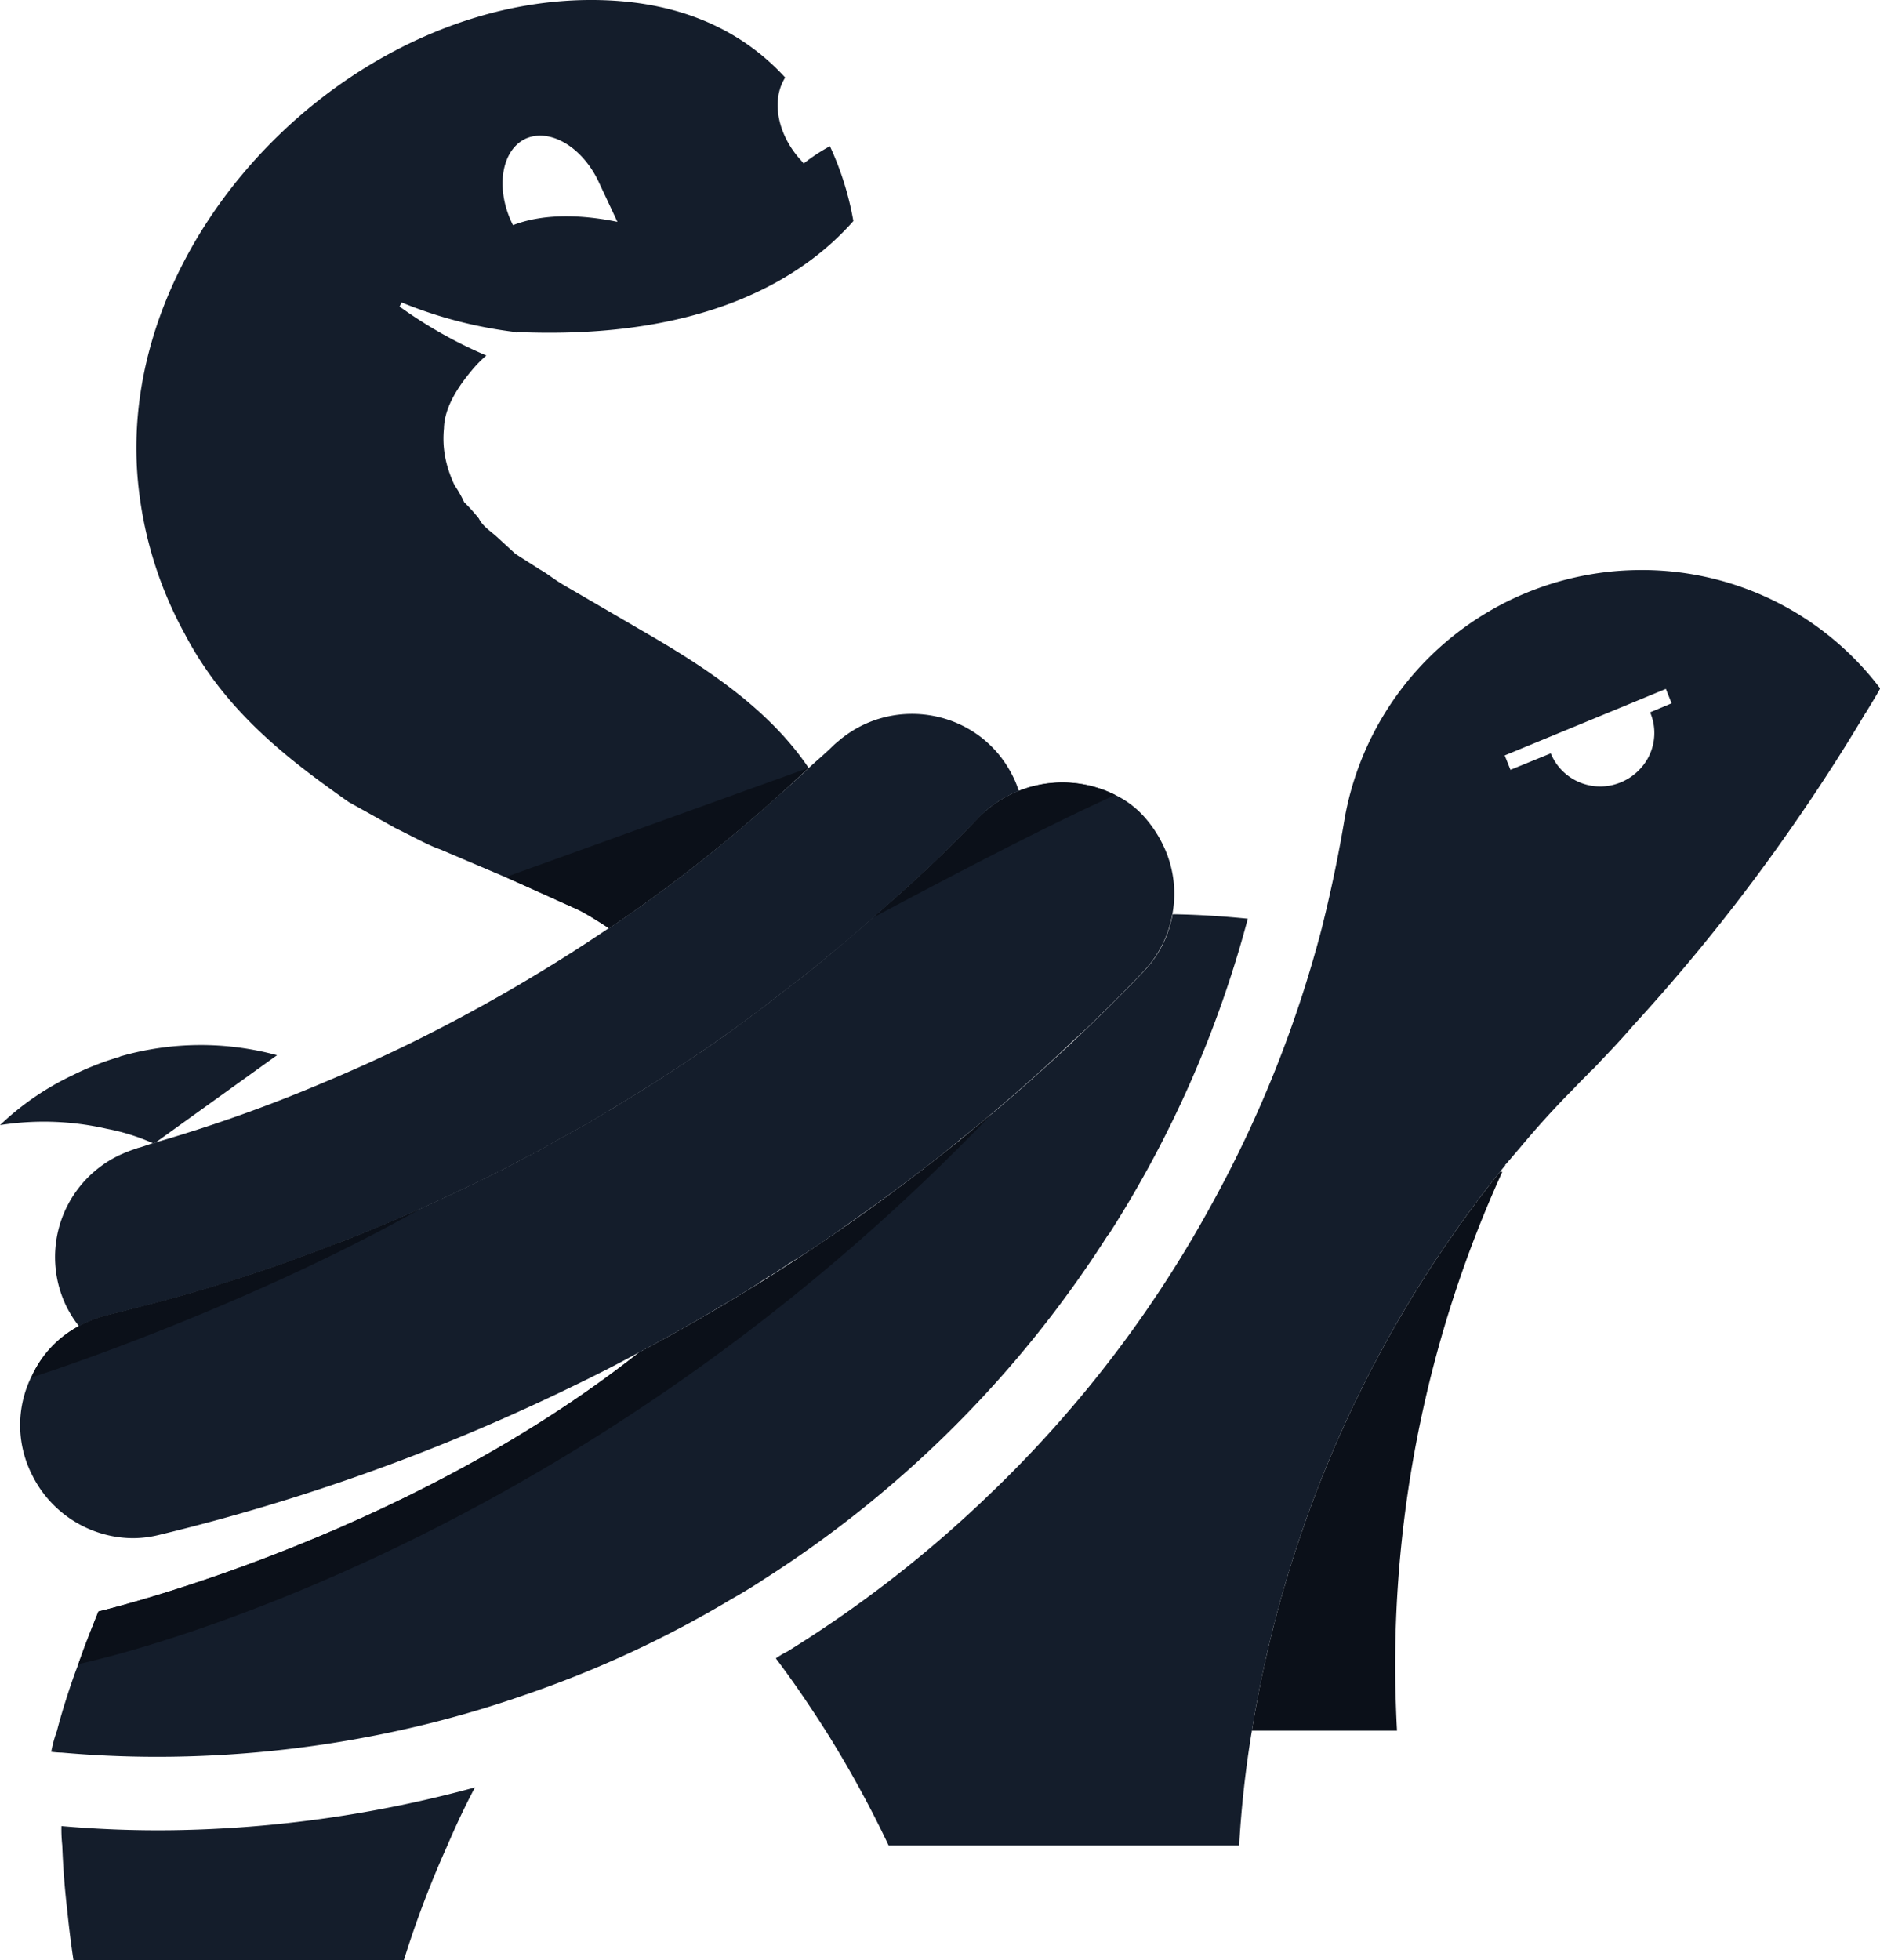 <svg xmlns="http://www.w3.org/2000/svg" viewBox="0 0 716.63 747.06"><defs><style>.cls-1{fill:#141d2b;}.cls-2{fill:#0b1019;}</style></defs><title>simbolo_azules</title><g id="Capa_2" data-name="Capa 2"><g id="Capa_1-2" data-name="Capa 1"><path class="cls-1" d="M105.61,402.17,59.39,435.39h-.16a.16.16,0,0,1-.16.16l-.31.16h-.47a79.13,79.13,0,0,0-17.55-5.49A108,108,0,0,0,0,428.81,106.12,106.12,0,0,1,27.89,409.7a107,107,0,0,1,17.71-6.9l.16-.15A111,111,0,0,1,105.61,402.17Z"/><path class="cls-1" d="M388.44,301.42a42.7,42.7,0,0,0-15,9.87c-10,10.5-20.53,20.69-31.34,30.24-3.13,2.82-6.27,5.65-9.4,8.31-5,4.54-10.18,8.93-15.36,13.16-6.26,5.33-12.84,10.5-19.43,15.51-5.48,4.39-11.12,8.47-16.76,12.7q-10.35,7.52-21.15,14.57-11.29,7.52-23,14.57C235,421.6,233,422.86,231,424c-5.8,3.6-11.75,6.89-17.87,10.18-4.23,2.51-8.46,4.86-12.85,7.05-6.42,3.45-12.84,6.74-19.43,9.87s-13.16,6.27-19.74,9.25c-.16.16-.47.16-.62.31-5.65,2.51-11.44,5-17.24,7.37-5.49,2.35-11,4.54-16.61,6.58-3.92,1.57-7.68,3-11.6,4.38-4.54,1.73-9.09,3.29-13.63,4.86-14.26,4.86-28.67,9.25-43.09,13-5.95,1.56-11.91,3.13-17.86,4.54a48.48,48.48,0,0,0-10.34,4.08,42.57,42.57,0,0,1-4.86-7.68,43,43,0,0,1,19.9-57.35A58.74,58.74,0,0,1,52,437.74l.32-.15c2-.47,3.91-1.26,5.95-1.88.16,0,.16.15.31.15l.16-.15.31-.16a.16.16,0,0,0,.16-.16h.16a562.45,562.45,0,0,0,62.67-22.25c11.29-4.7,22.1-9.56,33.07-14.88a638.78,638.78,0,0,0,76.93-44.5h.16c4.7-3.14,9.4-6.43,13.95-9.72a592.63,592.63,0,0,0,47.32-37.92c5-4.39,9.87-8.77,14.73-13.32v-.15h.15c3-2.82,6.11-5.33,8.93-8.15.79-.78,1.73-1.57,2.67-2.35,21.15-17.71,53.9-11.44,66.28,14a34,34,0,0,1,2,5C388.44,301.26,388.44,301.26,388.44,301.42Z"/><path class="cls-1" d="M342.06,341.53c-2.82,2.82-5.64,5.33-8.62,7.84a.15.15,0,0,1-.15.16c-5.33,4.7-10.5,9.4-16,13.47,5.18-4.23,10.35-8.62,15.36-13.16C335.79,347.18,338.93,344.35,342.06,341.53Z"/><path class="cls-1" d="M58.76,435.71l-.16.15c-.15,0-.15-.15-.31-.15Z"/><path class="cls-1" d="M446.89,348.43a42.34,42.34,0,0,1-11.44,22.25c-5.64,5.95-11.44,11.75-17.24,17.39-3.13,3.14-6.42,6.11-9.71,9.09-9.72,9.4-19.9,18.33-30.24,27.11-.63.47-1.26,1.1-1.88,1.57-3.29,2.82-6.74,5.64-10.19,8.3-6.26,5.33-12.85,10.34-19.43,15.36-5.8,4.38-11.59,8.61-17.55,12.84l-11.28,8c-5.64,3.91-11.44,7.83-17.24,11.28-3.13,2.19-6.42,4.23-9.55,6.11-5.33,3.6-10.81,6.89-16.46,10.18-10.18,6.12-20.52,11.91-31.18,17.56-8.3,4.54-16.61,8.77-25.07,12.84A774.47,774.47,0,0,1,60.64,585a42.78,42.78,0,0,1-9.87,1.25,43.2,43.2,0,0,1-38.7-24.44,41.87,41.87,0,0,1-.32-36.67l.16-.16a40.67,40.67,0,0,1,18.18-19.58,48.48,48.48,0,0,1,10.34-4.08c6-1.41,11.91-3,17.86-4.54,14.42-3.76,28.83-8.15,43.09-13,4.54-1.57,9.09-3.13,13.63-4.86,3.92-1.41,7.68-2.81,11.6-4.38,5.64-2,11.12-4.23,16.61-6.58,5.8-2.35,11.59-4.86,17.24-7.37.15-.15.46-.15.62-.31,6.58-3,13.16-6.11,19.74-9.25s13-6.42,19.43-9.87c4.39-2.19,8.62-4.54,12.85-7.05,6.12-3.29,12.07-6.58,17.87-10.18,2-1.1,4.07-2.36,5.95-3.61q11.76-7.05,23-14.57,10.8-7,21.15-14.57c5.64-4.23,11.28-8.31,16.76-12.7,6.59-5,13.17-10.18,19.43-15.51,5.18-4.23,10.35-8.62,15.36-13.16,3.13-2.66,6.27-5.49,9.4-8.31,10.81-9.55,21.31-19.74,31.34-30.24a44.85,44.85,0,0,1,51.71-8.3,35.5,35.5,0,0,1,11.6,8.93,46.55,46.55,0,0,1,6.58,10A42.26,42.26,0,0,1,446.89,348.43Z"/><path class="cls-1" d="M196.49,126.55c.16.16.47.32.47,0,72.4,3.14,109.69-21.15,128.33-42.3a114.88,114.88,0,0,0-8.93-28.52,68.87,68.87,0,0,0-10,6.58l-.79-.94c-9.24-9.87-11.75-23.19-6.26-31.81C286,15,265.91,2.76,236.14.41,138.83-7.11,40.9,89.1,53,187.35a149.75,149.75,0,0,0,17.4,54.21C86,271.34,110,289.51,132.88,305.65l17.7,9.88c5.8,2.81,12.85,6.73,17.08,8.14l25.07,10.66,2.51,1.09,25.38,11.44c2.51,1.26,6.9,3.92,11.44,6.9h.16c4.7-3.14,9.4-6.43,13.95-9.72a592.63,592.63,0,0,0,47.32-37.92c5-4.39,9.87-8.93,14.73-13.47-15.36-22.72-39.65-38.55-63.31-52.18l-28.52-16.61c-5.32-3-6.89-4.7-10.49-6.74l-9.41-6-7.52-6.9c-2.35-2-5.17-3.92-6.42-6.58a71.73,71.73,0,0,0-5.64-6.27A42.91,42.91,0,0,0,173.3,185c-3.91-8.31-4.7-15.2-4.07-21.78.16-6.9,4.07-14.26,10.5-21.94a48.64,48.64,0,0,1,5.64-5.79,171.47,171.47,0,0,1-33.06-18.65l.78-1.57A167.16,167.16,0,0,0,196.49,126.55Zm3.76-73.64c9.25-4.23,21.63,3,27.9,16.29l7.2,15.36c-9.71-2-26-4.07-39.8,1.25l-.47-.94C188.82,71.55,191.17,57.29,200.25,52.91Z"/><path class="cls-2" d="M308.22,292.65c-4.86,4.54-9.72,9.08-14.73,13.47A592.63,592.63,0,0,1,246.17,344c-4.55,3.29-9.25,6.58-13.95,9.72h-.16c-4.54-3-8.93-5.64-11.44-6.9l-25.38-11.44-2.51-1.09Z"/><path class="cls-2" d="M425.11,303c-28.52,12.85-69.88,34.78-91.67,46.38a.15.15,0,0,1-.15.16c-.16.15-.47.15-.63.31,3.13-2.66,6.27-5.49,9.4-8.31,10.81-9.55,21.31-19.74,31.34-30.24a44.85,44.85,0,0,1,51.71-8.3Z"/><path class="cls-2" d="M160.46,460.62C93.7,498.23,16.77,523.61,11.91,525a40.67,40.67,0,0,1,18.18-19.58,48.48,48.48,0,0,1,10.34-4.08c6-1.41,11.91-3,17.86-4.54,14.42-3.76,28.83-8.15,43.09-13,4.54-1.57,9.09-3.13,13.63-4.86,3.92-1.41,7.68-2.81,11.6-4.38,5.64-2,11.12-4.23,16.61-6.58C149,465.64,154.81,463.13,160.46,460.62Z"/><path class="cls-1" d="M298.73,630.16c-.94.63-1.88,1.26-3,1.88"/><path class="cls-1" d="M298.73,630.16c-.94.63-1.88,1.26-3,1.88"/><path class="cls-1" d="M298.73,630.16c-.94.63-1.88,1.26-3,1.88"/><path class="cls-1" d="M181.05,681.24c-3.76,7.06-7.36,14.73-10.5,22.1a388.36,388.36,0,0,0-16.61,43.72H28q-1.41-9.4-2.35-18.81Q24.2,716,23.73,703.34a57.36,57.36,0,0,1-.31-7.37A422.26,422.26,0,0,0,66,697.54,463.18,463.18,0,0,0,181.05,681.24Z"/><path class="cls-1" d="M298.73,630.16c-.94.63-1.88,1.26-3,1.88"/><path class="cls-2" d="M531.89,642.54c.16,5.8.31,11.44.63,17.08H477.2a458.37,458.37,0,0,1,94.49-212.94,1,1,0,0,1,.94,0A454.25,454.25,0,0,0,531.89,642.54Z"/><path class="cls-1" d="M475.64,350.15a424.54,424.54,0,0,1-53.12,120.5h-.16A428.51,428.51,0,0,1,291.06,602c-4.24,2.82-8.47,5.33-12.85,7.83a414.06,414.06,0,0,1-76.47,35.57,416.75,416.75,0,0,1-50.14,14.26,432,432,0,0,1-86,9.87,412.91,412.91,0,0,1-42-1.56,34.86,34.86,0,0,1-4.07-.32,50.55,50.55,0,0,1,2.19-8c.79-3.13,1.72-6.27,2.66-9.4,1.73-5.48,3.45-10.81,5.49-16,2.35-6.74,5-13.48,7.68-20.06,0,0,115.48-27.11,206.05-98.71a762,762,0,0,0,134.75-91.2,740.71,740.71,0,0,0,57.2-53.59A42.25,42.25,0,0,0,447,348.43C456.68,348.59,466.24,349.21,475.64,350.15Z"/><path class="cls-2" d="M378.33,424.27C213,597,29.85,634.24,29.85,634.24c2.35-6.74,5-13.48,7.68-20.06,0,0,115.48-27.11,206.05-98.71A762,762,0,0,0,378.33,424.27Z"/><path class="cls-1" d="M623.87,217.28a114.85,114.85,0,0,0-111.25,94.33c-2.35,14.26-5.33,28.36-8.77,42.15a456.21,456.21,0,0,1-42,105.29,453.73,453.73,0,0,1-84.46,110.32,458.61,458.61,0,0,1-76.15,59.38,19.15,19.15,0,0,1-2.51,1.41c-.94.63-1.87,1.26-3,1.88,6.73,8.93,13,18.18,19,27.58a423.13,423.13,0,0,1,24,43.72H472.35a404.79,404.79,0,0,1,4.86-43.72,458.36,458.36,0,0,1,94.48-212.94c.79-.94,1.41-1.73,2.2-2.67-.16-.15-.16-.31.15-.31,1.88-2.19,3.61-4.23,5.49-6.43,6-7.2,12.38-14.26,19-21,.15-.16.31-.16.31-.32l.94-.94c1.88-2,3.92-4.07,6-6.11a2.61,2.61,0,0,1,.94-.94c1.25-1.25,2.35-2.35,3.44-3.6,4.23-4.39,8.46-8.93,12.38-13.48a721.42,721.42,0,0,0,59.86-74.74c10.19-14.57,19.74-29.3,28.67-44.34l.16-.16c1.88-3.13,3.76-6.11,5.48-9.25A113.89,113.89,0,0,0,623.87,217.28Zm.47,76.62-.15.16a20.76,20.76,0,0,1-6.27,4.07,20.39,20.39,0,0,1-26.8-11l-15.35,6.27-2.2-5.48L635,262.56l2.19,5.49L629,271.49A20,20,0,0,1,624.34,293.9Z"/><line class="cls-1" x1="472.34" y1="703.34" x2="338.69" y2="703.34"/></g></g></svg>